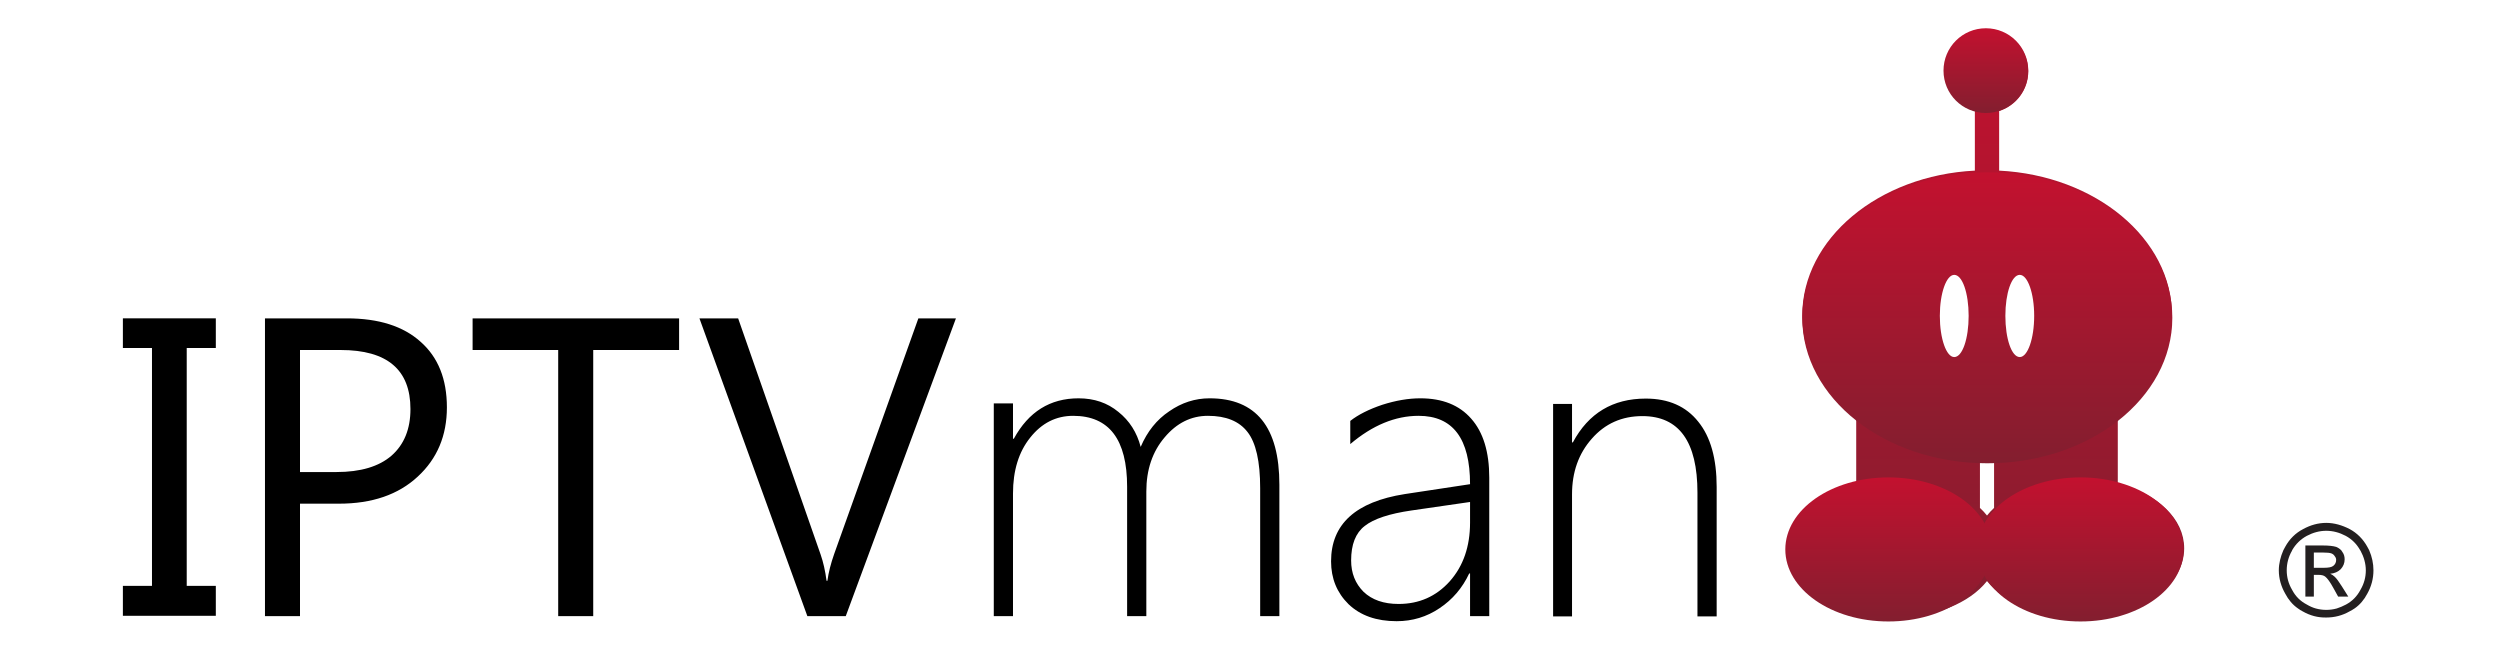 <svg version="1.2" xmlns="http://www.w3.org/2000/svg" viewBox="0 0 885 234" width="885" height="234">
	<title>logo-svg</title>
	<defs>
		<filter x="-50%" y="-50%" width="200%" height="200%" id="f1" ><feDropShadow dx="0" dy="0" stdDeviation="4.167" flood-color="#000000" flood-opacity=".6"/></filter>
		<linearGradient id="g1" x2="1" gradientUnits="userSpaceOnUse" gradientTransform="matrix(0,-208,139.6,0,703.4,218.6)">
			<stop offset="0" stop-color="#831e2f"/>
			<stop offset="1" stop-color="#c3112f"/>
		</linearGradient>
		<filter x="-50%" y="-50%" width="200%" height="200%" id="f2" ><feDropShadow dx="0" dy="0" stdDeviation="4.167" flood-color="#000000" flood-opacity=".6"/></filter>
		<linearGradient id="g2" x2="1" gradientUnits="userSpaceOnUse" gradientTransform="matrix(0,-103,131,0,703.5,164)">
			<stop offset="0" stop-color="#831e2f"/>
			<stop offset="1" stop-color="#c3112f"/>
		</linearGradient>
		<filter x="-50%" y="-50%" width="200%" height="200%" id="f3" ><feDropShadow dx="0" dy="0" stdDeviation="4.167" flood-color="#000000" flood-opacity=".6"/></filter>
		<linearGradient id="g3" x2="1" gradientUnits="userSpaceOnUse" gradientTransform="matrix(0,-51,73,0,736.5,220)">
			<stop offset="0" stop-color="#831e2f"/>
			<stop offset="1" stop-color="#c3112f"/>
		</linearGradient>
		<filter x="-50%" y="-50%" width="200%" height="200%" id="f4" ><feDropShadow dx="0" dy="0" stdDeviation="4.167" flood-color="#000000" flood-opacity=".6"/></filter>
		<linearGradient id="g4" x2="1" gradientUnits="userSpaceOnUse" gradientTransform="matrix(0,-51,73,0,668.5,220)">
			<stop offset="0" stop-color="#831e2f"/>
			<stop offset="1" stop-color="#c3112f"/>
		</linearGradient>
		<filter x="-50%" y="-50%" width="200%" height="200%" id="f5" ><feDropShadow dx="0" dy="0" stdDeviation="9.583" flood-color="#000000" flood-opacity=".8"/></filter>
		<linearGradient id="g5" x2="1" gradientUnits="userSpaceOnUse" gradientTransform="matrix(0,-30,30,0,703,40)">
			<stop offset="0" stop-color="#831e2f"/>
			<stop offset="1" stop-color="#c3112f"/>
		</linearGradient>
	</defs>
	<style>
		.s0 { fill: #231f20 } 
		.s1 { fill: #000000 } 
		.s2 { filter: url(#f1);fill: url(#g1) } 
		.s3 { filter: url(#f2);fill: url(#g2) } 
		.s4 { filter: url(#f3);fill: url(#g3) } 
		.s5 { filter: url(#f4);fill: url(#g4) } 
		.s6 { filter: url(#f5);fill: #ffffff } 
		.s7 { fill: url(#g5) } 
	</style>
	<g id="Layer 1">
		<g id="&lt;Group&gt;">
			<g id="&lt;Group&gt;">
				<path id="&lt;Compound Path&gt;" fill-rule="evenodd" class="s0" d="m829.1 207.7l2.2 3.5h-3.6l-1.6-2.9q-1.8-3.3-3-4.2c-0.5-0.4-1.3-0.6-2.3-0.6h-1.7v7.7h-3v-18.1h6.2c2.2 0 3.7 0.2 4.7 0.5q1 0.4 1.8 1.2c0.1 0.2 0.3 0.4 0.4 0.6 0.6 0.8 0.8 1.7 0.8 2.6q0 2-1.4 3.5c-0.9 0.9-2.2 1.5-3.7 1.6 0.6 0.3 1.1 0.6 1.5 1 0.8 0.7 1.6 1.9 2.7 3.6zm-3.1-7.4q1-0.8 1-2.1 0-0.7-0.5-1.3-0.4-0.7-1.2-1-0.8-0.3-2.9-0.3h-3.3v5.4h3.5c1.7 0 2.8-0.2 3.4-0.7z"/>
				<path id="&lt;Compound Path&gt;" fill-rule="evenodd" class="s0" d="m831.8 216.4c-2.6 1.5-5.4 2.2-8.3 2.2q-4.4 0.1-8.4-2.2-0.8-0.4-1.6-1c-1.9-1.3-3.4-3.1-4.5-5.2-1.5-2.6-2.3-5.4-2.3-8.3 0-2.4 0.6-4.8 1.6-7.1q0.3-0.6 0.7-1.3c1.5-2.7 3.6-4.8 6.3-6.2q4-2.2 8.2-2.2c2.8 0 5.6 0.8 8.3 2.2 2.6 1.4 4.7 3.5 6.2 6.2 0.3 0.5 0.5 0.9 0.7 1.3q1.5 3.5 1.5 7.1 0 4.4-2.2 8.3c-1.1 2.1-2.6 3.9-4.5 5.2-0.6 0.4-1.1 0.7-1.7 1zm-1.3-2.4c2.2-1.2 3.9-2.9 5.1-5.2 1.3-2.2 1.9-4.5 1.9-6.9 0-2.4-0.7-4.8-1.9-7l-0.1-0.1q-1.8-3.3-5.1-5.1-3.4-1.8-6.9-1.8-3.5 0-6.9 1.8-3.3 1.8-5.2 5.1c0 0 0 0 0 0.1-1.3 2.2-1.9 4.6-1.9 7 0 2.4 0.6 4.7 1.9 6.9 1.2 2.3 2.9 4 5.2 5.2 1 0.6 2.1 1.1 3.2 1.4q1.8 0.5 3.7 0.5 1.9 0 3.7-0.5 1.6-0.5 3.3-1.4z"/>
				<path id="IPTVman" fill-rule="evenodd" class="s1" d="m43.5 112.7h32.9v10.5h-10.3v84.2h10.3v10.6h-32.9v-10.6h10.3v-84.2h-10.3zm76.5 65.6h-13.8v39.8h-12.4v-105.4h29q16.9 0 26.1 8.3 9.3 8.2 9.3 23.2 0 15-10.3 24.5-10.3 9.6-27.9 9.6zm0.6-54.4h-14.4v43.2h12.9q12.8 0 19.5-5.8 6.7-5.9 6.7-16.5 0-20.9-24.7-20.9zm119.8-11.2v11.2h-30.4v94.2h-12.4v-94.2h-30.3v-11.2zm84.7 0h13.3l-39 105.4h-13.6l-38.2-105.4h13.7l29.2 83.6q1.4 4 2.1 9.3h0.3q0.6-4.4 2.4-9.5zm127.8 105.4h-6.8v-45.3q0-14.2-4.5-19.9-4.4-5.7-14-5.7-8.9 0-15.3 7.6-6.5 7.6-6.5 19.2v44.1h-6.8v-45.8q0-25.1-19.1-25.1-9.1 0-15.2 7.7-6.1 7.6-6.1 19.8v43.4h-6.8v-75.3h6.8v12.5h0.3q7.8-14.3 22.9-14.3 8.3 0 14.1 4.8 5.9 4.7 7.9 12.4 3.5-8.2 10.1-12.6 6.6-4.6 14.3-4.6 24.7 0 24.7 30.6zm74.3 0h-6.8v-15.1h-0.3q-3.6 7.7-10.5 12.3-6.8 4.6-15.2 4.6-10.7 0-17-6-6.2-6.1-6.2-15.2 0-19.7 26.1-23.8l23.1-3.5q0-24.2-18.2-24.2-12.4 0-24.2 10v-8.2q4.2-3.3 11.3-5.7 7.2-2.3 13.5-2.3 11.7 0 18 7.2 6.4 7.2 6.4 20.9zm-6.8-40.4l-20.7 3q-11.8 1.7-16.6 5.5-4.8 3.7-4.8 12.2 0 6.7 4.4 11.1 4.5 4.3 12.4 4.3 10.9 0 18.1-8 7.2-8.1 7.2-20.8zm87.3 40.5h-6.8v-43.8q0-27.1-19.5-27.1-10.9 0-17.9 8-7 7.9-7 19.7v43.2h-6.7v-75.2h6.7v13.6h0.3q8.3-15.5 25.8-15.5 12.1 0 18.6 8.2 6.5 8 6.5 23.1z"/>
			</g>
			<g id="&lt;Group&gt;">
				<path id="&lt;Compound Path&gt;" fill-rule="evenodd" class="s2" d="m773.2 194.1c0 13.7-16.3 24.5-37 24.5-14.4 0-26.6-5.1-32.8-12.9-6.2 7.8-18.4 12.9-32.8 12.9-20.7 0-37-10.8-37-24.5 0-10.4 9.3-19.3 23.5-22.9v-23.2c-12.2-9.6-19.1-22.7-19.1-36.3 0-27.2 27-49.6 61.1-51.3v-21.1c-6-1.9-10.3-7.5-10.3-14 0-8.1 6.5-14.7 14.6-14.7 8.1 0 14.6 6.6 14.6 14.7 0 6.5-4.3 12.1-10.3 14v21.1c34.1 1.7 61.2 24.1 61.2 51.3 0 13.6-7 26.7-19.2 36.3v23.2c14.2 3.6 23.5 12.5 23.5 22.9zm-67.3-31.1q-1.2 0.1-2.5 0.1-1.2 0-2.5-0.1v16.8q1.4 1.3 2.5 2.7 1.1-1.4 2.5-2.7z"/>
				<path id="Shape 1" class="s3" d="m703.5 164c-36.2 0-65.5-23-65.5-51.5 0-28.5 29.3-51.5 65.5-51.5 36.2 0 65.5 23 65.5 51.5 0 28.5-29.3 51.5-65.5 51.5z"/>
				<path id="Shape 1 copy" class="s4" d="m736.5 220c-20.2 0-36.5-11.4-36.5-25.5 0-14.1 16.3-25.5 36.5-25.5 20.2 0 36.5 11.4 36.5 25.5 0 14.1-16.3 25.5-36.5 25.5z"/>
				<path id="Shape 1 copy 2" class="s5" d="m668.5 220c-20.2 0-36.5-11.4-36.5-25.5 0-14.1 16.3-25.5 36.5-25.5 20.2 0 36.5 11.4 36.5 25.5 0 14.1-16.3 25.5-36.5 25.5z"/>
				<path id="&lt;Path&gt;" class="s6" d="m691.8 126.4c-2.8 0-5.1-6.5-5.1-14.6 0-8 2.3-14.5 5.1-14.5 2.9 0 5.1 6.5 5.1 14.5 0 8.1-2.2 14.6-5.1 14.6zm23.2 0c-2.9 0-5.1-6.5-5.1-14.6 0-8 2.2-14.5 5.1-14.5 2.8 0 5.1 6.5 5.1 14.5 0 8.1-2.3 14.6-5.1 14.6z"/>
				<path id="Shape 2" class="s7" d="m703 40c-8.3 0-15-6.7-15-15 0-8.3 6.7-15 15-15 8.3 0 15 6.7 15 15 0 8.3-6.7 15-15 15z"/>
			</g>
		</g>
	</g>
</svg>